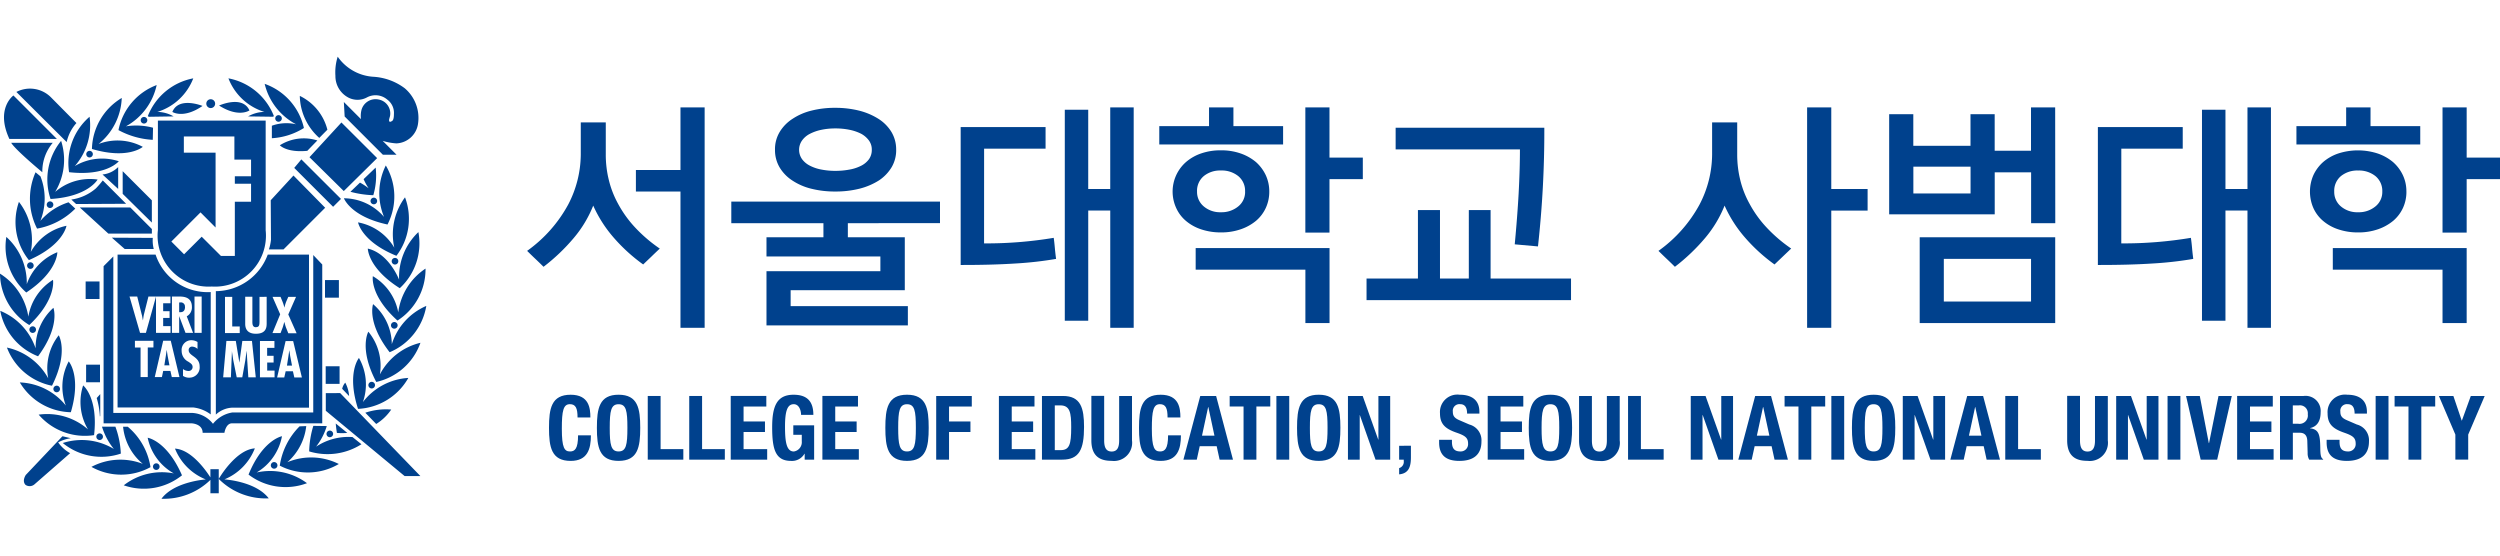 <svg xmlns="http://www.w3.org/2000/svg" xmlns:xlink="http://www.w3.org/1999/xlink" width="180" height="40" viewBox="0 0 180 40">
  <defs>
    <clipPath id="clip-path">
      <rect id="사각형_17" data-name="사각형 17" width="180" height="40" transform="translate(752 1133)" fill="#ddd"/>
    </clipPath>
  </defs>
  <g id="마스크_그룹_3" data-name="마스크 그룹 3" transform="translate(-752 -1133)" clip-path="url(#clip-path)">
    <g id="logo_SNU" transform="translate(752 1137.081)">
      <path id="패스_62" data-name="패스 62" d="M17.959,3.869c-.5-1.12-2.185-.351-2.185-.351,1.419.9,2.185.351,2.185.351M15.173,3.7a.318.318,0,1,0-.319-.318.319.319,0,0,0,.319.318m3.86.276a2.421,2.421,0,0,0-1.17.324l1.794.025.064-.047a4.392,4.392,0,0,0-3.274-2.718,4.058,4.058,0,0,0,2.586,2.416m1.259.47a.237.237,0,1,0-.238.238.239.239,0,0,0,.238-.238M10.71,4.328,12.5,4.3a2.41,2.41,0,0,0-1.167-.324,4.046,4.046,0,0,0,2.582-2.416,4.388,4.388,0,0,0-3.272,2.718c.03.024.032.024.064.047m-.576.251a.238.238,0,1,0,.238-.237.237.237,0,0,0-.238.237m.146,1.914A3.844,3.844,0,0,0,7.1,6.285,4.464,4.464,0,0,0,8.766,2.972,4.393,4.393,0,0,0,6.62,6.645c2.61.774,3.662-.153,3.662-.153M11,5.986l.018-.871a4.743,4.743,0,0,0-1.952-.1A4.463,4.463,0,0,0,11.28,2.043,4.385,4.385,0,0,0,8.53,5.287a5.841,5.841,0,0,0,2.471.7M21.334,4.871a3.119,3.119,0,0,0-1.76.1l0,.9a4.878,4.878,0,0,0,2.307-.736,4.388,4.388,0,0,0-2.825-3.179,4.454,4.454,0,0,0,2.282,2.921m-8.928-.9s.788.523,2.172-.431c0,0-1.713-.7-2.172.431M24.4,16.082h-1v1.267h1Zm-2.7-8.69-.516.616,2.8,2.8.567-.567L21.695,7.392Zm5.456-.086L24.583,4.738l-2.3,2.5,2.469,2.437,2.4-2.369ZM6.211,7.02a.237.237,0,1,0,.238-.239.238.238,0,0,0-.238.239M25.228,9.726a7.139,7.139,0,0,0,1.65.248,5.011,5.011,0,0,0,.17-1.989l-.868.831a4.135,4.135,0,0,0,.361.661,4.584,4.584,0,0,0-.622-.411l-.688.661ZM24.45,22.288h-1v1.269h1ZM22.99,5.847l.582-.59a3.722,3.722,0,0,0-1.986-2.434,4.147,4.147,0,0,0,1.4,3.024m5.216,8.88a.238.238,0,1,0,.239-.238.238.238,0,0,0-.239.238M25.082,2.944a1.43,1.43,0,0,0,1.354-.02,1.3,1.3,0,0,1,1.439.159,1.188,1.188,0,0,1,.487,1.054c0,.459-.133.491-.133.491-.278.19-.209-.131-.209-.131s.063-.226.063-.226a1.019,1.019,0,0,0-.819-1.186,1.049,1.049,0,0,0-1.234.739,1.789,1.789,0,0,0-.041.672L24.757,3.263l.058,1.043,2.753,2.754h.984l-1-1a4.234,4.234,0,0,0,.99.183A1.64,1.64,0,0,0,30.1,4.812a2.8,2.8,0,0,0-.961-2.54A4.172,4.172,0,0,0,26.9,1.447,3.376,3.376,0,0,1,24.315,0a3.722,3.722,0,0,0-.165,1.38,1.74,1.74,0,0,0,.931,1.563m3.462,11.392a4.386,4.386,0,0,0,.618-4.208,4.464,4.464,0,0,0-.77,3.627A3.839,3.839,0,0,0,25.78,11.93s.244,1.382,2.763,2.407m-1.627-3.709a.238.238,0,1,0-.238-.238.238.238,0,0,0,.238.238M22.128,6.776l.721-.744a3.235,3.235,0,0,0-2.7.347s.479.544,1.975.4M27.9,12.084a4.382,4.382,0,0,0-.122-4.251,4.462,4.462,0,0,0-.127,3.705,3.842,3.842,0,0,0-2.889-1.343s.48,1.317,3.138,1.889m-8.4,17.341a.238.238,0,1,0,.237-.237.236.236,0,0,0-.237.237m1.191-.228a4.043,4.043,0,0,0,1.359-2.6l-.481.019a5.039,5.039,0,0,0-1.425,2.83,4.391,4.391,0,0,0,4.251-.119,4.448,4.448,0,0,0-3.7-.13m-2.218.741a3.848,3.848,0,0,0,1.825-2.611s-1.382.244-2.407,2.762a4.388,4.388,0,0,0,4.208.619,4.454,4.454,0,0,0-3.625-.77m-2.329.5a3.971,3.971,0,0,0,2.2-2.237c-1.4.1-2.6,2.2-2.6,2.2a4.78,4.78,0,0,0,3.6,1.4c-.934-1.235-3.2-1.367-3.2-1.367m-1-.735v.593c-.275-.431-1.342-2-2.549-2.073a3.964,3.964,0,0,0,2.218,2.219s-2.267.15-3.194,1.391a4.788,4.788,0,0,0,3.526-1.359v.964h.6V29.7h-.6Zm8.309-5.473v1.269l5.674,4.7h1.135l-5.775-5.974Zm-.7,3.853a4.554,4.554,0,0,0,.77-1.484l-.968-.014a6.834,6.834,0,0,0-.3,1.838,4.538,4.538,0,0,0,3.764-.515l-.646-.518a4.234,4.234,0,0,0-2.622.694M11.49,29.516a.238.238,0,1,0-.237.238.238.238,0,0,0,.237-.238m15.861-6.638a3.837,3.837,0,0,0-.83-3.076s-.7,1.214.571,3.619A4.388,4.388,0,0,0,30.272,20.6a4.462,4.462,0,0,0-2.922,2.281m-2.341,4.21-.836-.682c.018.214.045.439.085.68a4.321,4.321,0,0,0,.751,0m-1.264.309a.238.238,0,1,0-.236-.237.238.238,0,0,0,.236.237m-19.9-3.473a.237.237,0,1,0,.237-.237.236.236,0,0,0-.237.237M2.115,19.317c1.974-1.874,1.7-3.249,1.7-3.249A3.856,3.856,0,0,0,2.041,18.72,4.457,4.457,0,0,0,0,15.622a4.4,4.4,0,0,0,2.11,3.7m.006.329a.238.238,0,1,0,.238-.238.238.238,0,0,0-.238.238M5.508,4.783,3.669,2.926A2.128,2.128,0,0,0,1.179,2.54L4.8,6.148a3.029,3.029,0,0,1,.7-1.366M4.095,5.922.967,2.793s-1.309.939-.292,3.13h3.42ZM2.738,21.575c1.619-2.187,1.108-3.492,1.108-3.492A3.849,3.849,0,0,0,2.564,21a4.459,4.459,0,0,0-2.545-2.7,4.386,4.386,0,0,0,2.718,3.27m1.451,6.2a2.759,2.759,0,0,1,.909-.3l-.6-.142-.057.076c.033-.048.057-.076.057-.076L1.859,30.113s-.3.432-.018.719a.528.528,0,0,0,.633-.033L5.05,28.547a2.563,2.563,0,0,1-.862-.774M9.2,26.643l-.338,0a3.972,3.972,0,0,0,1.421,2.675,4.463,4.463,0,0,0-3.7.216,4.386,4.386,0,0,0,4.253.02A4.753,4.753,0,0,0,9.2,26.644M3.744,23.691c1.214-2.434.485-3.631.485-3.631a3.839,3.839,0,0,0-.756,3.1A4.457,4.457,0,0,0,.5,20.944a4.385,4.385,0,0,0,3.244,2.748m6.888,3.744a3.843,3.843,0,0,0,1.885,2.569,4.458,4.458,0,0,0-3.607.856,4.393,4.393,0,0,0,4.193-.719c-1.085-2.494-2.471-2.706-2.471-2.706M4.975,8.317c2.7.306,3.578-.787,3.578-.787a3.843,3.843,0,0,0-3.168.347A4.455,4.455,0,0,0,6.449,4.325,4.392,4.392,0,0,0,4.974,8.317M5.1,25.6c.774-2.609-.152-3.661-.152-3.661a3.85,3.85,0,0,0-.208,3.18,4.458,4.458,0,0,0-3.313-1.665A4.387,4.387,0,0,0,5.1,25.6m19.761-2.135a1.025,1.025,0,0,0-.225.447l.5.523a2.437,2.437,0,0,0-.279-.97M8.052,13.03l.927.817h2.09a2.462,2.462,0,0,1-.068-.8l-2.949-.015Zm5.185-6.121V5.744h3.639V7.412h1.2v1.2H16.908v.534h1.168v1.3H16.908v3.9h-1l-1.386-1.384-1.268,1.266-.917-.918,2.1-2.1L15.522,12.3V6.909ZM11.367,12.5a3.666,3.666,0,0,0,3.877,4.049A3.668,3.668,0,0,0,19.128,12.5v-7.9H11.369s0,5.129,0,7.9M8.508,7.948a1.854,1.854,0,0,1-1.128.534l1.128,1.04Zm9.919,11.527c.252,0,.252-.19.257-.384v-1.8H19.2v1.909c0,.277-.03.749-.775.749-.483,0-.77-.224-.77-.714V17.286h.516v1.694c0,.2-.025.5.257.5m1.331,1v.487h-.525v.568H19.7v.487h-.462V22.6h.531v.487H18.717V20.471h1.041Zm-.142-3.186H20.2l.149.364a3.091,3.091,0,0,1,.125.4h.007a3,3,0,0,1,.117-.4l.158-.364h.558l-.558,1.267.6,1.351h-.6l-.166-.416c-.049-.133-.08-.262-.115-.392h-.006c-.039.13-.072.259-.115.392L20.2,19.9h-.583l.556-1.351-.556-1.267Zm1.574,5.8-.1-.442h-.523l-.1.442h-.514l.61-2.618h.544l.628,2.618h-.553Zm-3.311,0L17.758,21.2H17.75l-.084.647-.222,1.239h-.4l-.254-1.253-.086-.583V21.2H16.7l-.076,1.886h-.556l.232-2.618h.678l.254,1.546h.006l.209-1.546h.694l.274,2.618H17.88Zm-1.678-5.8h.519v2.132h.54V19.9H16.2V17.286Zm-.661-.4v8.875a1.866,1.866,0,0,1,1.2-.5h5.507V14.248H19.278a4.014,4.014,0,0,1-3.738,2.634m-2.225,1.14a.293.293,0,0,0-.35-.325H12.9v.7l.092,0c.234,0,.329-.159.329-.374m7.512,3.123h-.006l-.057.395-.109.7h.364l-.134-.7-.058-.395ZM6.9,9.487h0a3.446,3.446,0,0,1-1.763.8l.343.322,3.6-.018L7.966,9.474h0L7.4,8.909a6.215,6.215,0,0,1-.5.579M27,23.651a.238.238,0,1,0-.238.236A.237.237,0,0,0,27,23.651m1.39-4.068a.239.239,0,1,0,0-.478.239.239,0,0,0,0,.478m-1.527-1.77s-.478,1.318,1.191,3.466a4.388,4.388,0,0,0,2.639-3.334A4.452,4.452,0,0,0,28.21,20.7a3.842,3.842,0,0,0-1.353-2.887m1.818.6a3.834,3.834,0,0,0-1.83-2.609S26.6,17.18,28.618,19a4.382,4.382,0,0,0,2.02-3.743,4.474,4.474,0,0,0-1.963,3.146m-2.831,3.288s-.9,1.074-.066,3.666A4.39,4.39,0,0,0,29.4,23.13a4.46,4.46,0,0,0-3.272,1.74,3.852,3.852,0,0,0-.282-3.176m2.893-5.627s-.711-1.885-2.256-2.249c0,0,0,1.4,2.3,2.851a4.39,4.39,0,0,0,1.341-4.039,4.461,4.461,0,0,0-1.388,3.437M27.086,26.446a3.614,3.614,0,0,0,1.083-1.039,4.622,4.622,0,0,0-1.867.229l.784.809ZM12.066,21.525l-.059-.4H12l-.058.4-.11.7H12.2ZM4.4,6.06a4.4,4.4,0,0,0-.761,4.186c2.717-.167,3.388-1.4,3.388-1.4a3.843,3.843,0,0,0-3.058.892A4.456,4.456,0,0,0,4.4,6.06M14.592,27.079h1.566s.1-.68.544-.68h6.5V14.963l-.648-.682V25.616h-5.82a2.224,2.224,0,0,0-1.4.817,2.015,2.015,0,0,0-1.5-.783H8.159V14.384l-.7.7V26.4h6.347s.784.033.784.68M2.425,15.04a.237.237,0,1,0-.236.238.237.237,0,0,0,.236-.238m-.21-.979a4.464,4.464,0,0,0-.852-3.608,4.388,4.388,0,0,0,.717,4.194c2.495-1.085,2.706-2.472,2.706-2.472a3.848,3.848,0,0,0-2.57,1.885M.456,12.979a4.389,4.389,0,0,0,1.436,4c2.268-1.5,2.236-2.9,2.236-2.9a3.846,3.846,0,0,0-2.2,2.3,4.46,4.46,0,0,0-1.47-3.4M3.047,8.32A3.205,3.205,0,0,1,3.8,6.2H.807S.934,6.55,3.046,8.32m7.889,4.417V12.41L9.383,10.858H5.746L7.8,12.737ZM7.189,25.865c.01.109.029-.025.029-.025V24.294l-.255.285a5.543,5.543,0,0,1,.226,1.286M3.365,10.659a.238.238,0,1,0,.239-.24.24.24,0,0,0-.239.24M7.174,27.6a.238.238,0,1,0-.237-.238.238.238,0,0,0,.237.238M8.833,9.875l2.1,2.069v-1.6l-2.1-2.1V9.875ZM7.2,22.174h-1v1.267h1ZM21.129,8.558l-1.636,1.778.018,2.842a3.272,3.272,0,0,1-.15.7h1.051l3-3L21.129,8.556Zm-8.857,8.711v.485h-.524v.57h.462v.485h-.462V19.4h.53v.487H11.232V17.273l-.727,2.613h-.423l-.756-2.617H9.88l.314,1.258c.045.147.062.3.092.446h.007c.028-.152.038-.3.08-.454l.314-1.25H12.27Zm.649,5.8h-.551l-.1-.442H11.75l-.093.442h-.514l.607-2.618h.545l.626,2.618Zm-.543-5.8h.52c.329,0,.919.036.919.749a.726.726,0,0,1-.371.676l.455,1.191h-.545L12.9,18.678H12.9v1.207H12.38V17.269Zm1.626,0h.516v2.617h-.516Zm-.384,5.845a.806.806,0,0,1-.444-.131V22.49a.659.659,0,0,0,.391.14.282.282,0,0,0,.3-.287c0-.2-.161-.277-.306-.381a.864.864,0,0,1-.482-.778.7.7,0,0,1,.684-.77.868.868,0,0,1,.458.128v.5a.592.592,0,0,0-.376-.166.239.239,0,0,0-.26.256c0,.43.789.455.789,1.163a.737.737,0,0,1-.753.815m-2.573-2.172h-.409v2.132h-.518V20.941H9.714v-.486h1.334ZM8.465,14.247v11.01H13.92a2.585,2.585,0,0,1,1.252.5V16.948a3.948,3.948,0,0,1-3.97-2.7H8.465ZM8.7,28.578a6.385,6.385,0,0,0-.392-1.94l-.965,0A4.746,4.746,0,0,0,8.2,28.247a4.463,4.463,0,0,0-3.681-.431,4.386,4.386,0,0,0,4.185.761M5.42,10.939l-.485-.454a4.429,4.429,0,0,0-2.029,1.34,4.346,4.346,0,0,0,.006-3.211l-.353-.29a4.735,4.735,0,0,0,.11,4.055,5.12,5.12,0,0,0,2.751-1.44M2.784,25.773a4.389,4.389,0,0,0,3.989,1.476c.309-2.7-.787-3.581-.787-3.581a3.85,3.85,0,0,0,.349,3.167,4.456,4.456,0,0,0-3.551-1.062m4.382-9.591h-1v1.266h1Z" fill="#00418d"/>
      <g id="그룹_27" data-name="그룹 27">
        <path id="패스_63" data-name="패스 63" d="M45.785,8.16h3.209V3.651h1.74V19.52h-1.74V9.71H45.785V8.159Zm1.723,5.654q-.306.287-.6.573c-.2.191-.4.383-.6.573a12.316,12.316,0,0,1-2.152-1.967,9.226,9.226,0,0,1-1.444-2.27,8.466,8.466,0,0,1-1.4,2.33,13.828,13.828,0,0,1-2.177,2.075c-.193-.192-.388-.381-.592-.574s-.4-.384-.591-.572a9.886,9.886,0,0,0,2.964-3.346,7.878,7.878,0,0,0,.9-3.576V4.73h1.8v2.33a7.584,7.584,0,0,0,.212,1.788,6.937,6.937,0,0,0,.68,1.755,8.145,8.145,0,0,0,1.2,1.673,10.566,10.566,0,0,0,1.788,1.536" fill="#00418d"/>
        <path id="패스_64" data-name="패스 64" d="M62.769,6.7a1.106,1.106,0,0,0-.2-.657,1.707,1.707,0,0,0-.558-.489,3.281,3.281,0,0,0-.835-.288,5.041,5.041,0,0,0-1.04-.1,4.77,4.77,0,0,0-1,.1,3.213,3.213,0,0,0-.824.288,1.562,1.562,0,0,0-.565.481,1.165,1.165,0,0,0,0,1.342,1.585,1.585,0,0,0,.565.471,2.935,2.935,0,0,0,.824.278,5.121,5.121,0,0,0,1,.095,5.416,5.416,0,0,0,1.04-.095,2.924,2.924,0,0,0,.835-.278,1.554,1.554,0,0,0,.558-.471,1.144,1.144,0,0,0,.2-.678m1.756,0A2.412,2.412,0,0,1,64.2,7.954a3,3,0,0,1-.9.945,4.8,4.8,0,0,1-1.394.6,7,7,0,0,1-1.764.209,6.917,6.917,0,0,1-1.723-.2,4.312,4.312,0,0,1-1.366-.59,2.9,2.9,0,0,1-.92-.945A2.442,2.442,0,0,1,55.8,6.7a2.4,2.4,0,0,1,.339-1.282,2.914,2.914,0,0,1,.927-.945,4.318,4.318,0,0,1,1.366-.591,6.86,6.86,0,0,1,1.7-.2,7.025,7.025,0,0,1,1.748.209,4.78,4.78,0,0,1,1.392.6,2.917,2.917,0,0,1,.922.947A2.423,2.423,0,0,1,64.523,6.7m.626,10.115H56.926v1.146h8.44v1.385H55.187v-3.9h8.2V14.384h-8.2V13h4.1V11.987H52.654V10.433H67.68v1.554H61.045V13h4.1v3.816Z" fill="#00418d"/>
        <path id="패스_65" data-name="패스 65" d="M78.353,19.014H76.665V3.818h1.687V9.525h1.585V3.651h1.689V19.52H79.938V11.079H78.353v7.935Zm-7.5-5.571a29.41,29.41,0,0,0,5.015-.4c.035.244.061.5.083.75s.053.508.086.766a25.884,25.884,0,0,1-2.9.33q-1.707.111-3.969.108V5.069h6.113V6.622H70.856Z" fill="#00418d"/>
        <path id="패스_66" data-name="패스 66" d="M95.723,8.815v3.851H93.985V3.651h1.738V7.264h2.4V8.815h-2.4Zm-6.078.9A1.366,1.366,0,0,0,89.157,8.6a1.892,1.892,0,0,0-1.249-.405,1.859,1.859,0,0,0-1.24.405,1.384,1.384,0,0,0-.481,1.114,1.356,1.356,0,0,0,.481,1.064,1.809,1.809,0,0,0,1.24.422,1.876,1.876,0,0,0,1.24-.415,1.324,1.324,0,0,0,.5-1.071m4.34,9.471V15.333h-7.9V13.778h9.639v5.4H93.986Zm-2.6-9.471a2.779,2.779,0,0,1-.246,1.166,2.688,2.688,0,0,1-.7.93,3.472,3.472,0,0,1-1.1.614,4.268,4.268,0,0,1-1.436.229,4.4,4.4,0,0,1-1.418-.22,3.291,3.291,0,0,1-1.1-.609,2.636,2.636,0,0,1-.7-.926,2.831,2.831,0,0,1,.719-3.325A3.291,3.291,0,0,1,86.5,6.96a4.242,4.242,0,0,1,1.409-.218,4.19,4.19,0,0,1,1.417.226,3.517,3.517,0,0,1,1.1.617,2.952,2.952,0,0,1,.709.947,2.775,2.775,0,0,1,.253,1.179M83.468,6.319V5H87.05V3.651h1.756V5h3.577V6.319H83.469Z" fill="#00418d"/>
        <path id="패스_67" data-name="패스 67" d="M111.191,5.117a74.882,74.882,0,0,1-.457,8.544l-1.673-.15q.185-1.96.281-3.664c.06-1.136.093-2.195.093-3.173h-8.949V5.118h10.7Zm-3.868,5.927v4.929h5.791v1.555H98.391V15.973h3.7V11.045h1.588v4.929h2.076V11.045h1.571Z" fill="#00418d"/>
        <path id="패스_68" data-name="패스 68" d="M131.852,11.079V19.52h-1.74V3.651h1.74V9.525h2.616V11.08h-2.616Zm-2.887,2.735c-.2.191-.4.382-.6.573s-.4.383-.6.573a12.281,12.281,0,0,1-2.151-1.967,9.179,9.179,0,0,1-1.444-2.27,8.5,8.5,0,0,1-1.4,2.33,13.9,13.9,0,0,1-2.178,2.075c-.192-.192-.388-.381-.592-.574s-.4-.384-.591-.572a9.837,9.837,0,0,0,2.963-3.346,7.865,7.865,0,0,0,.9-3.576V4.73h1.807v2.33a7.624,7.624,0,0,0,.212,1.788,6.828,6.828,0,0,0,.683,1.755,8.1,8.1,0,0,0,1.2,1.673,10.573,10.573,0,0,0,1.789,1.536" fill="#00418d"/>
        <path id="패스_69" data-name="패스 69" d="M146.235,14.556h-6.28v3.074h6.28ZM138.218,13h9.757v6.178h-9.757Zm3.662-5.081h-4.118V9.847h4.118Zm6.1,4.07h-1.74V8.325H143.62V11.35h-7.6V4.14h1.738V6.418h4.118V4.14h1.741V6.773h2.615V3.651h1.74Z" fill="#00418d"/>
        <path id="패스_70" data-name="패스 70" d="M160.233,19.014h-1.69V3.818h1.69V9.525h1.585V3.651h1.69V19.52h-1.69V11.079h-1.585v7.935Zm-7.5-5.571a29.362,29.362,0,0,0,5.011-.4c.036.244.065.5.086.75s.052.508.084.766a25.873,25.873,0,0,1-2.9.33q-1.706.111-3.967.108V5.069h6.11V6.622h-4.422Z" fill="#00418d"/>
        <path id="패스_71" data-name="패스 71" d="M177.6,8.815v3.851h-1.738V3.651H177.6V7.264H180V8.815h-2.4Zm-6.075.9a1.381,1.381,0,0,0-.489-1.114,1.9,1.9,0,0,0-1.251-.405,1.871,1.871,0,0,0-1.242.405,1.379,1.379,0,0,0-.478,1.114,1.351,1.351,0,0,0,.478,1.064,1.821,1.821,0,0,0,1.242.422,1.876,1.876,0,0,0,1.24-.415,1.32,1.32,0,0,0,.5-1.071m4.337,9.471V15.333h-7.9V13.778H177.6v5.4h-1.738Zm-2.6-9.471a2.778,2.778,0,0,1-.244,1.166,2.708,2.708,0,0,1-.7.93,3.5,3.5,0,0,1-1.1.614,4.272,4.272,0,0,1-1.436.229,4.4,4.4,0,0,1-1.418-.22,3.264,3.264,0,0,1-1.1-.609,2.624,2.624,0,0,1-.7-.926,2.961,2.961,0,0,1,.007-2.383,2.877,2.877,0,0,1,.71-.942,3.3,3.3,0,0,1,1.091-.61,4.607,4.607,0,0,1,2.826.008,3.482,3.482,0,0,1,1.1.617,2.9,2.9,0,0,1,.711.947,2.727,2.727,0,0,1,.251,1.179m-7.917-3.392V5h3.58V3.651h1.755V5h3.58V6.319Z" fill="#00418d"/>
      </g>
      <g id="그룹_28" data-name="그룹 28">
        <path id="패스_72" data-name="패스 72" d="M41.583,25.977c0-.668-.134-.957-.552-.957-.469,0-.579.469-.579,1.766,0,1.387.193,1.638.591,1.638.333,0,.578-.174.578-1.163h.925c0,.988-.244,1.843-1.457,1.843-1.387,0-1.561-.988-1.561-2.382s.173-2.382,1.561-2.382c1.323,0,1.419.969,1.419,1.637h-.925Z" fill="#00418d"/>
        <path id="패스_73" data-name="패스 73" d="M44.537,24.339c1.387,0,1.56.988,1.56,2.382s-.173,2.382-1.56,2.382-1.561-.988-1.561-2.382S43.15,24.339,44.537,24.339Zm0,4.084c.546,0,.636-.469.636-1.7s-.09-1.7-.636-1.7-.636.475-.636,1.7S43.992,28.423,44.537,28.423Z" fill="#00418d"/>
        <path id="패스_74" data-name="패스 74" d="M46.638,29.014V24.429h.925v3.827H49.2v.758H46.638Z" fill="#00418d"/>
        <path id="패스_75" data-name="패스 75" d="M49.625,29.014V24.429h.925v3.827h1.638v.758H49.626Z" fill="#00418d"/>
        <path id="패스_76" data-name="패스 76" d="M55.175,24.429v.758H53.537v1.078h1.541v.758H53.537v1.233h1.7v.758H52.612V24.428h2.562Z" fill="#00418d"/>
        <path id="패스_77" data-name="패스 77" d="M57.677,25.791c0-.341-.154-.77-.526-.77-.45,0-.63.462-.63,1.605,0,1.1.1,1.8.636,1.8a.674.674,0,0,0,.571-.732v-.469h-.61v-.68h1.5v2.472h-.681V28.59H57.92a1.031,1.031,0,0,1-.963.514c-1.136,0-1.361-.848-1.361-2.434,0-1.541.36-2.33,1.541-2.33,1.015,0,1.425.52,1.425,1.451h-.887Z" fill="#00418d"/>
        <path id="패스_78" data-name="패스 78" d="M61.775,24.429v.758H60.137v1.078h1.541v.758H60.137v1.233h1.7v.758H59.212V24.428h2.562Z" fill="#00418d"/>
        <path id="패스_79" data-name="패스 79" d="M65.306,24.339c1.387,0,1.56.988,1.56,2.382s-.173,2.382-1.56,2.382-1.561-.988-1.561-2.382S63.919,24.339,65.306,24.339Zm0,4.084c.546,0,.636-.469.636-1.7s-.09-1.7-.636-1.7-.636.475-.636,1.7S64.761,28.423,65.306,28.423Z" fill="#00418d"/>
        <path id="패스_80" data-name="패스 80" d="M67.407,24.429h2.562v.758H68.331v1.078h1.541v.758H68.331v1.99h-.925V24.428Z" fill="#00418d"/>
        <path id="패스_81" data-name="패스 81" d="M74.483,24.429v.758H72.845v1.078h1.541v.758H72.845v1.233h1.7v.758H71.921V24.428h2.562Z" fill="#00418d"/>
        <path id="패스_82" data-name="패스 82" d="M75.021,24.429h1.515c1.284,0,1.515.879,1.515,2.228,0,1.624-.347,2.356-1.573,2.356H75.021V24.429Zm.925,3.9h.411c.642,0,.77-.4.77-1.65,0-1.04-.084-1.573-.79-1.573h-.392v3.223Z" fill="#00418d"/>
        <path id="패스_83" data-name="패스 83" d="M79.5,24.429v3.2c0,.456.109.8.54.8s.539-.341.539-.8v-3.2h.925v3.2A1.309,1.309,0,0,1,80.042,29.1c-.751,0-1.464-.251-1.464-1.477v-3.2H79.5Z" fill="#00418d"/>
        <path id="패스_84" data-name="패스 84" d="M84.064,25.977c0-.668-.134-.957-.552-.957-.469,0-.579.469-.579,1.766,0,1.387.193,1.638.591,1.638.333,0,.578-.174.578-1.163h.925c0,.988-.244,1.843-1.457,1.843-1.387,0-1.561-.988-1.561-2.382s.174-2.382,1.561-2.382c1.323,0,1.419.969,1.419,1.637h-.925Z" fill="#00418d"/>
        <path id="패스_85" data-name="패스 85" d="M86.418,24.429h1.143l1.214,4.585h-.963l-.212-.97H86.38l-.212.97h-.963l1.214-4.585Zm.122,2.857h.9L87,25.225h-.013l-.443,2.061Z" fill="#00418d"/>
        <path id="패스_86" data-name="패스 86" d="M91.46,24.429v.758h-1v3.827h-.924V25.187h-1v-.758H91.46Z" fill="#00418d"/>
        <path id="패스_87" data-name="패스 87" d="M91.9,29.014V24.429h.925v4.585Z" fill="#00418d"/>
        <path id="패스_88" data-name="패스 88" d="M94.948,24.339c1.386,0,1.56.988,1.56,2.382s-.173,2.382-1.56,2.382-1.561-.988-1.561-2.382S93.561,24.339,94.948,24.339Zm0,4.084c.545,0,.635-.469.635-1.7s-.09-1.7-.635-1.7-.636.475-.636,1.7S94.4,28.423,94.948,28.423Z" fill="#00418d"/>
        <path id="패스_89" data-name="패스 89" d="M98.114,24.429l1.117,3.14h.014v-3.14h.848v4.585H99.038l-1.13-3.21H97.9v3.21h-.848V24.429h1.066Z" fill="#00418d"/>
        <path id="패스_90" data-name="패스 90" d="M101.586,28.012v.835c0,.68-.16,1.162-.848,1.226v-.45a.468.468,0,0,0,.333-.507v-.1h-.333v-1Z" fill="#00418d"/>
        <path id="패스_91" data-name="패스 91" d="M104.54,27.582v.134c0,.43.123.707.61.707a.529.529,0,0,0,.552-.566c0-.417-.212-.571-.822-.783-.822-.283-1.2-.623-1.2-1.387a1.256,1.256,0,0,1,1.418-1.348c.822,0,1.419.353,1.419,1.233V25.7h-.886c0-.43-.147-.68-.5-.68a.474.474,0,0,0-.527.533c0,.283.084.456.476.623l.712.308a1.172,1.172,0,0,1,.873,1.214c0,.97-.591,1.406-1.592,1.406-1.047,0-1.457-.488-1.457-1.335v-.186h.924Z" fill="#00418d"/>
        <path id="패스_92" data-name="패스 92" d="M109.678,24.429v.758h-1.638v1.078h1.542v.758h-1.542v1.233h1.7v.758h-2.625V24.428h2.562Z" fill="#00418d"/>
        <path id="패스_93" data-name="패스 93" d="M111.63,24.339c1.387,0,1.56.988,1.56,2.382s-.173,2.382-1.56,2.382-1.56-.988-1.56-2.382S110.243,24.339,111.63,24.339Zm0,4.084c.546,0,.636-.469.636-1.7s-.09-1.7-.636-1.7-.636.475-.636,1.7S111.085,28.423,111.63,28.423Z" fill="#00418d"/>
        <path id="패스_94" data-name="패스 94" d="M114.617,24.429v3.2c0,.456.109.8.539.8s.539-.341.539-.8v-3.2h.925v3.2a1.31,1.31,0,0,1-1.464,1.477c-.752,0-1.464-.251-1.464-1.477v-3.2h.925Z" fill="#00418d"/>
        <path id="패스_95" data-name="패스 95" d="M117.22,29.014V24.429h.925v3.827h1.638v.758Z" fill="#00418d"/>
        <path id="패스_96" data-name="패스 96" d="M122.8,24.429l1.117,3.14h.014v-3.14h.848v4.585h-1.053l-1.13-3.21h-.014v3.21h-.848V24.429H122.8Z" fill="#00418d"/>
        <path id="패스_97" data-name="패스 97" d="M126.373,24.429h1.143l1.214,4.585h-.963l-.212-.97h-1.22l-.212.97h-.964l1.214-4.585Zm.122,2.857h.9l-.443-2.061h-.014l-.443,2.061Z" fill="#00418d"/>
        <path id="패스_98" data-name="패스 98" d="M131.414,24.429v.758h-1v3.827h-.924V25.187h-1v-.758h2.928Z" fill="#00418d"/>
        <path id="패스_99" data-name="패스 99" d="M131.857,29.014V24.429h.925v4.585Z" fill="#00418d"/>
        <path id="패스_100" data-name="패스 100" d="M134.9,24.339c1.386,0,1.56.988,1.56,2.382s-.173,2.382-1.56,2.382-1.561-.988-1.561-2.382S133.515,24.339,134.9,24.339Zm0,4.084c.545,0,.635-.469.635-1.7s-.09-1.7-.635-1.7-.636.475-.636,1.7S134.357,28.423,134.9,28.423Z" fill="#00418d"/>
        <path id="패스_101" data-name="패스 101" d="M138.068,24.429l1.117,3.14h.014v-3.14h.848v4.585h-1.054l-1.13-3.21h-.012v3.21H137V24.429h1.066Z" fill="#00418d"/>
        <path id="패스_102" data-name="패스 102" d="M141.64,24.429h1.144L144,29.014h-.963l-.212-.97H141.6l-.212.97h-.963l1.213-4.585Zm.123,2.857h.9l-.443-2.061h-.012l-.443,2.061Z" fill="#00418d"/>
        <path id="패스_103" data-name="패스 103" d="M144.379,29.014V24.429h.924v3.827h1.638v.758Z" fill="#00418d"/>
        <path id="패스_104" data-name="패스 104" d="M149.76,24.429v3.2c0,.456.109.8.54.8s.539-.341.539-.8v-3.2h.924v3.2A1.309,1.309,0,0,1,150.3,29.1c-.75,0-1.464-.251-1.464-1.477v-3.2h.924Z" fill="#00418d"/>
        <path id="패스_105" data-name="패스 105" d="M153.43,24.429l1.117,3.14h.014v-3.14h.848v4.585h-1.054l-1.13-3.21h-.012v3.21h-.848V24.429h1.066Z" fill="#00418d"/>
        <path id="패스_106" data-name="패스 106" d="M156.064,29.014V24.429h.924v4.585Z" fill="#00418d"/>
        <path id="패스_107" data-name="패스 107" d="M158.384,24.429l.649,3.39h.019l.68-3.39h.957l-1.053,4.585h-1.187l-1.054-4.585h.989Z" fill="#00418d"/>
        <path id="패스_108" data-name="패스 108" d="M163.641,24.429v.758H162v1.078h1.541v.758H162v1.233h1.7v.758h-2.626V24.428h2.563Z" fill="#00418d"/>
        <path id="패스_109" data-name="패스 109" d="M164.157,24.429h1.708a1.087,1.087,0,0,1,1.22,1.182c0,.61-.244,1.021-.764,1.13v.013c.629.084.725.431.739,1.4.006.481.032.732.205.822v.039h-1a.893.893,0,0,1-.115-.481l-.025-.879c-.014-.36-.173-.578-.546-.578h-.494v1.939h-.925V24.431Zm.925,2h.385a.6.6,0,0,0,.693-.687.569.569,0,0,0-.642-.636h-.436v1.323Z" fill="#00418d"/>
        <path id="패스_110" data-name="패스 110" d="M168.447,27.582v.134c0,.43.123.707.61.707a.529.529,0,0,0,.552-.566c0-.417-.212-.571-.822-.783-.822-.283-1.2-.623-1.2-1.387A1.256,1.256,0,0,1,169,24.339c.822,0,1.419.353,1.419,1.233V25.7h-.887c0-.43-.147-.68-.5-.68a.474.474,0,0,0-.527.533c0,.283.084.456.476.623l.712.308a1.172,1.172,0,0,1,.873,1.214c0,.97-.591,1.406-1.592,1.406-1.047,0-1.457-.488-1.457-1.335v-.186h.924Z" fill="#00418d"/>
        <path id="패스_111" data-name="패스 111" d="M171.046,29.014V24.429h.925v4.585Z" fill="#00418d"/>
        <path id="패스_112" data-name="패스 112" d="M175.335,24.429v.758h-1v3.827h-.924V25.187h-1v-.758h2.928Z" fill="#00418d"/>
        <path id="패스_113" data-name="패스 113" d="M176.643,24.429l.6,1.772h.013l.642-1.772h1l-1.187,2.78v1.8h-.925v-1.8l-1.187-2.78h1.039Z" fill="#00418d"/>
      </g>
    </g>
  </g>
</svg>
